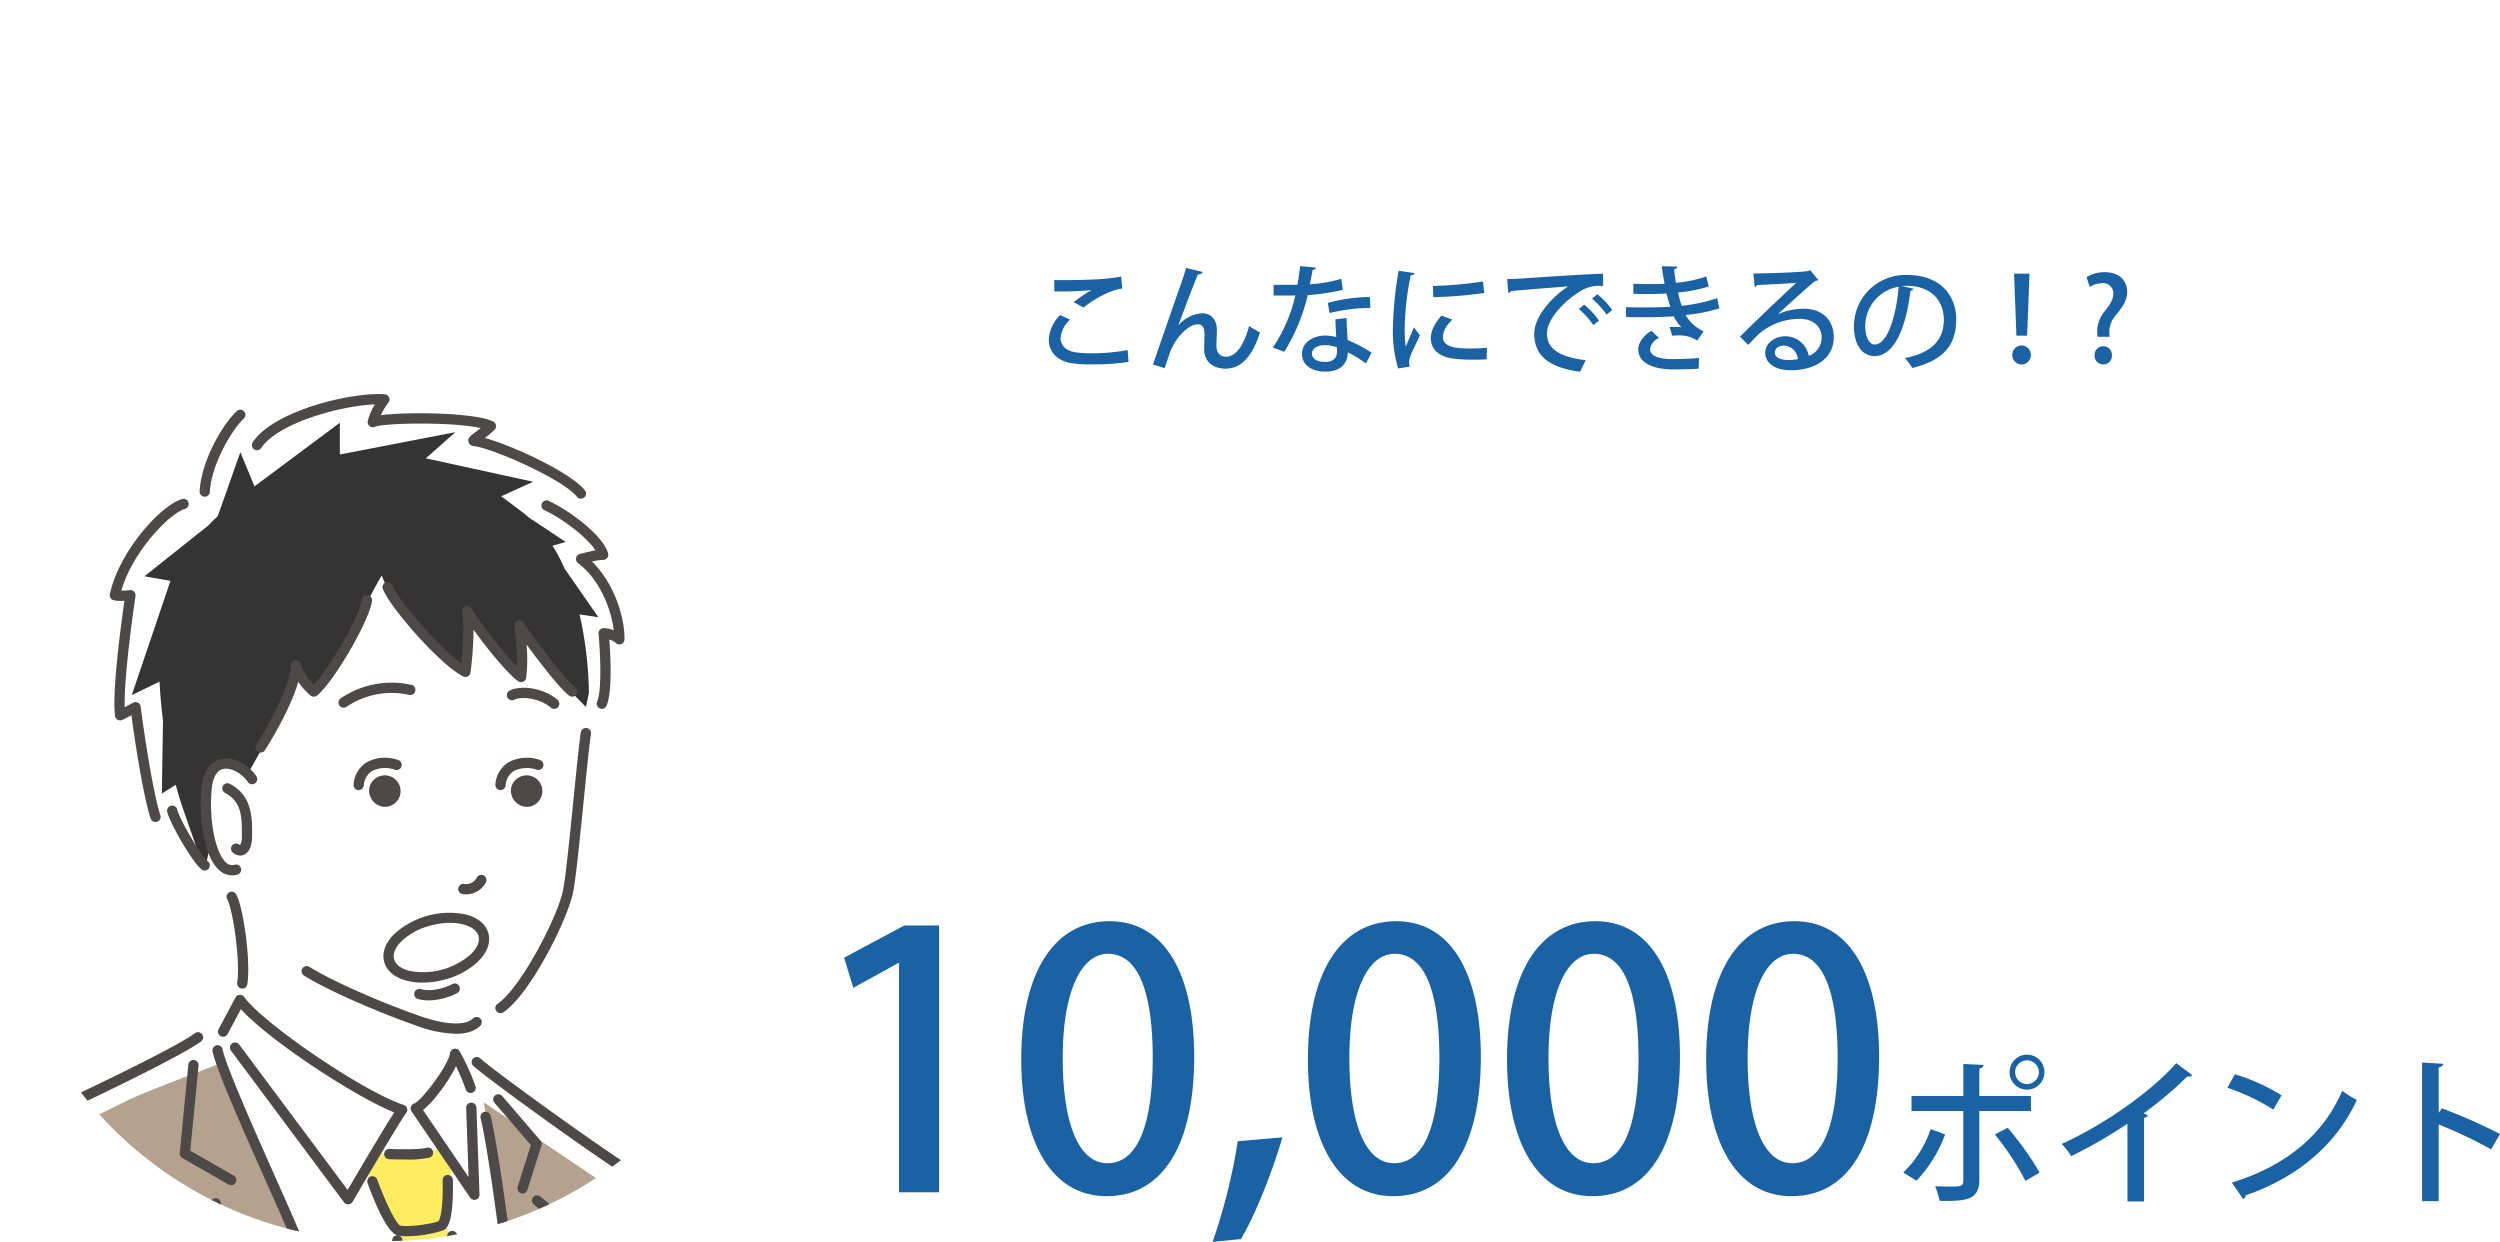 <svg xmlns="http://www.w3.org/2000/svg" xmlns:xlink="http://www.w3.org/1999/xlink" width="599.729" height="297.917" viewBox="0 0 599.729 297.917"><defs><filter id="a"><feOffset dy="3" input="SourceAlpha"/><feGaussianBlur stdDeviation="3" result="b"/><feFlood flood-opacity="0.161" result="c"/><feComposite operator="out" in="SourceGraphic" in2="b"/><feComposite operator="in" in="c"/><feComposite operator="in" in2="SourceGraphic"/></filter><clipPath id="d"><path d="M838.771,348.555V463.487a92.312,92.312,0,0,1-184.624,0V348.555Z" transform="translate(-654.147 -348.555)" fill="none"/></clipPath></defs><g transform="translate(-336 -5617.179)"><g data-type="innerShadowGroup"><path d="M0,139.411l85.229-10.165C116.321,143.85,159.971,153,208.471,153c94.135,0,170.428-34.261,170.428-76.49C378.9,34.242,302.605,0,208.471,0,114.356,0,38.053,34.242,38.053,76.513c0,13.778,8.275,26.692,22.507,37.864Z" transform="translate(509.196 5617.179)" fill="#fff"/><g transform="matrix(1, 0, 0, 1, 336, 5617.18)" filter="url(#a)"><path d="M0,139.411l85.229-10.165C116.321,143.85,159.971,153,208.471,153c94.135,0,170.428-34.261,170.428-76.49C378.9,34.242,302.605,0,208.471,0,114.356,0,38.053,34.242,38.053,76.513c0,13.778,8.275,26.692,22.507,37.864Z" transform="translate(173.2)" fill="#fff"/></g></g><path d="M12.628-13.328c1.624-1.316,5.712-4.088,9.3-4.564l-.252-2.884a39.849,39.849,0,0,1-5.152.644c-2.52.168-8.288.28-10.948.224.056.644.056,2.016.056,2.716A83.281,83.281,0,0,0,14.5-17.5v.028a32.009,32.009,0,0,0-4.228,2.856ZM23.212-3.136a45.959,45.959,0,0,1-8.624.784A24.039,24.039,0,0,1,10.3-2.66C8.12-3.136,7.14-4.508,7.14-6.02a6.664,6.664,0,0,1,2.268-4.4l-2.38-1.12A8.929,8.929,0,0,0,4.312-5.6C4.312-3.108,5.8-.84,9.3-.056a31.264,31.264,0,0,0,5.628.364A56.7,56.7,0,0,0,23.436-.28Zm8.9,4.34c.476-1.484,1.036-3.08,1.4-4.116C34.272-5.04,37.24-9.3,40.124-9.3c1.008,0,1.54.812,1.54,2.38v.364c-.056.98-.084,2.128-.084,3.22,0,2.884,1.988,4.676,5.152,4.676,3.92,0,6.58-3.332,8.232-8.708a20.5,20.5,0,0,1-2.6-1.54C51.1-4.2,49.168-1.54,46.844-1.54c-1.456,0-2.324-.9-2.324-2.688,0-.448.112-3.136.112-3.584,0-2.548-1.26-4.144-3.612-4.144A8.377,8.377,0,0,0,35.42-9.1h-.028c1.036-2.772,3.332-8.932,4.676-12.152.616-.028,1.008-.224,1.148-.616L37.24-22.82c-.2.784-.98,3.22-1.568,4.788-.98,2.772-4.48,12.88-6.384,18.368ZM73.08-10.5c0,1.092.084,2.688.2,4.256a11.642,11.642,0,0,0-2.66-.364c-2.688,0-5.544,1.512-5.572,4.34s2.464,4.284,5.516,4.312c4.844,0,5.46-3.08,5.46-4.62A26.08,26.08,0,0,1,80.388.084l1.344-2.576A32.258,32.258,0,0,0,76.02-5.516c-.14-1.764-.252-3.332-.28-5.292Zm.364,7.784c0,1.736-1.26,2.436-2.828,2.436-1.876,0-3.164-.7-3.164-1.988,0-1.4,1.6-2.044,3.108-2.044a7.966,7.966,0,0,1,2.884.56ZM64.6-23.268c-.168,1.54-.392,3.108-.672,4.48-.728.028-1.6.028-2.464.028H58.24v2.548h3.276c.616,0,1.344,0,1.932-.028a36.424,36.424,0,0,1-5.4,12.516l2.744,1.008A45,45,0,0,0,66.416-16.3a56.8,56.8,0,0,0,8.428-1.26l-.364-2.66A34.488,34.488,0,0,1,66.92-18.9c.224-.952.5-2.352.672-3.444a.9.9,0,0,0,.84-.56Zm16.716,7.392a42.481,42.481,0,0,0-10.08,1.428l.42,2.436a44.3,44.3,0,0,1,9.8-1.232Zm6.916-6.272A88.043,88.043,0,0,0,86.856-8.54a31.157,31.157,0,0,0,1.26,9.828L90.888.84a3.556,3.556,0,0,1-.14-.952,4.634,4.634,0,0,1,.224-1.316c.392-1.288,1.316-2.856,2.352-5.236L91.9-8.6c-.364.952-1.512,3.584-1.96,4.676a31.563,31.563,0,0,1-.252-4.732A67.945,67.945,0,0,1,91.14-21.084c.56-.028.84-.2.9-.5Zm8.316,6.328a97.372,97.372,0,0,0,12.208-1.008l-.28-2.744A94.184,94.184,0,0,1,96.46-18.508ZM109.424-3.7a34.492,34.492,0,0,1-3.836.2c-3.22,0-6.72-.168-6.72-2.772,0-1.484.9-2.828,2.24-4.172L98.476-11.4c-1.512,1.848-2.52,3.528-2.52,5.488,0,2.324,1.6,4.312,5.264,4.816a37.413,37.413,0,0,0,5.068.28c1.036,0,2.072-.028,3.052-.084Zm5.124-13.132a1.073,1.073,0,0,0,.672-.448c3.052-.308,10.388-.868,13.664-1.12-4.62,3.052-8.12,7.672-8.12,11.34,0,4.9,3.024,8.092,11,9.128L133.112-.7c-6.524-.784-9.3-2.856-9.3-6.384,0-3.388,3.92-7.56,7.532-9.856a8.495,8.495,0,0,1,5.936-1.54l-.028-2.968c-4.2.112-17.3.98-20.16,1.2-.784.056-1.988.084-2.828.084Zm20.076,1.372a20.039,20.039,0,0,1,3.5,3.836l1.344-1.092a16.9,16.9,0,0,0-3.584-3.808Zm-3.164,2.492a19.493,19.493,0,0,1,3.472,3.836l1.372-1.064a18.431,18.431,0,0,0-3.584-3.836Zm33.18-2.6a39.691,39.691,0,0,1-8.512,1.82,32.837,32.837,0,0,1-.868-3.192,35.773,35.773,0,0,0,7.364-1.428l-.588-2.408a30.986,30.986,0,0,1-7.28,1.512c-.2-1.036-.336-2.212-.448-3.248.476-.112.756-.336.756-.644l-3.724-.084c.2,1.456.448,2.968.7,4.2-1.064.084-2.688.084-4.032.084-1.064,0-2.3-.028-3.472-.084v2.408c.784.028,1.68.056,2.6.056,2.884,0,4.452-.056,5.348-.14.252,1.064.672,2.408.924,3.192-1.68.112-3.724.168-5.264.168-1.6,0-3.78,0-5.376-.056l.028,2.352c1.764.056,3.92.056,5.432.056,1.736,0,3.976-.084,5.992-.224A10.682,10.682,0,0,0,156.072-8.6a17.306,17.306,0,0,0-1.82-.084c-.364,0-.7,0-1.008.028l.616,2.1a10.5,10.5,0,0,1,1.344-.084A7.9,7.9,0,0,1,159.88-5.4l1.512-2.212a9.915,9.915,0,0,1-4.34-3.92,40.5,40.5,0,0,0,8.12-1.6Zm-9.716,17.08c2.324,0,4-.084,5.264-.168l.112-2.576c-1.848.168-4.452.28-6.5.28-3.136-.028-5.292-.756-5.264-2.436A3.507,3.507,0,0,1,150.7-6.02l-1.82-1.736c-1.624.952-3.164,2.66-3.164,4.48,0,3.192,3.472,4.732,8.12,4.788Zm24.332-13.3c2.268-2.044,7.14-6.552,8.848-7.868a1.651,1.651,0,0,0,.784-.308l-1.932-2.352-.42.224c-1.932.308-9.492.588-13.188.588l.28,3.22a.885.885,0,0,0,.616-.448c2.688-.112,7.924-.364,9.408-.56-3.78,3.5-11.312,10.668-13.524,12.964l1.988,1.96c.728-.812,1.848-1.96,2.576-2.66a15,15,0,0,1,9.744-3.584c3.164,0,5.264,1.736,5.264,4.452a4.652,4.652,0,0,1-3.08,4.424,5.728,5.728,0,0,0-5.656-4.7c-2.6,0-4.788,1.764-4.788,3.92,0,2.66,2.52,4.228,6.16,4.228,5.852,0,10.276-2.856,10.276-7.924,0-4.256-2.884-6.832-7.224-6.832a15.83,15.83,0,0,0-6.132,1.288Zm-.784,9.268c0-1.036,1.064-1.68,2.24-1.68a3.539,3.539,0,0,1,3.3,3.248,12.693,12.693,0,0,1-2.1.224C180.4-.728,178.472-1.092,178.472-2.52Zm30.52-15.96c.392-.028.756-.056,1.148-.056,5.852,0,8.876,3.584,8.876,8.148,0,4.844-2.912,7.924-9.324,9.184a18.437,18.437,0,0,1,1.764,2.38c6.916-1.708,10.528-5.012,10.528-11.648,0-5.768-3.78-10.668-11.816-10.668A12.336,12.336,0,0,0,197.456-8.764c0,4.592,2.184,7.084,4.9,7.084,4.7,0,7.56-6.524,8.652-15.708a.751.751,0,0,0,.756-.448ZM202.44-4.452c-1.288,0-2.268-1.736-2.268-4.4a9.565,9.565,0,0,1,8.008-9.464C207.592-11.2,205.464-4.452,202.44-4.452ZM239.008-6.58l.56-14.868h-3.7l.56,14.868ZM237.664.336a2.259,2.259,0,0,0,2.24-2.3,2.253,2.253,0,0,0-2.24-2.268,2.229,2.229,0,0,0-2.212,2.268A2.235,2.235,0,0,0,237.664.336Zm21.056-7.9a6.106,6.106,0,0,1,1.624-4c1.344-1.68,2.66-3.3,2.66-5.544,0-2.408-1.624-4.7-5.348-4.7a8.187,8.187,0,0,0-4.4,1.2l.756,2.352a5.439,5.439,0,0,1,2.94-.9,2.4,2.4,0,0,1,2.716,2.52c0,1.372-.756,2.548-2.016,4.144a7.812,7.812,0,0,0-1.848,4.844c0,.224.056,1.064.084,1.344h2.884ZM257.264.308a2.022,2.022,0,0,0,2.072-2.156,2.054,2.054,0,0,0-2.072-2.212,2.069,2.069,0,0,0-2.072,2.212A2.02,2.02,0,0,0,257.264.308Z" transform="translate(583.289 5704.283)" fill="#1a62a3"/><path d="M-174.727,0V-64.005h-8.33l-14.45,7.735,2.21,7.225L-184.5-55h.17V0Zm40.205.935c13.175,0,20.995-11.815,20.995-33.49,0-19.38-6.8-32.47-20.315-32.47-13.26,0-21.165,12.24-21.165,33.15C-155.007-12.24-147.867.935-134.522.935Zm.17-7.905c-6.8,0-10.71-9.35-10.71-25.245,0-15.98,4.42-24.99,10.88-24.99,7.48,0,10.71,9.775,10.71,24.99C-123.472-18.955-126.022-6.97-134.352-6.97Zm31.28-5.27a139.265,139.265,0,0,1-6.035,24.14l6.8-.68c3.23-5.355,7.48-15.9,9.945-24.4ZM-65.757.935c13.175,0,20.995-11.815,20.995-33.49,0-19.38-6.8-32.47-20.315-32.47-13.26,0-21.165,12.24-21.165,33.15C-86.243-12.24-79.1.935-65.757.935Zm.17-7.905c-6.8,0-10.71-9.35-10.71-25.245,0-15.98,4.42-24.99,10.88-24.99,7.48,0,10.71,9.775,10.71,24.99C-54.707-18.955-57.257-6.97-65.587-6.97Zm47.6,7.905C-4.813.935,3.007-10.88,3.007-32.555c0-19.38-6.8-32.47-20.315-32.47-13.26,0-21.165,12.24-21.165,33.15C-38.473-12.24-31.333.935-17.988.935Zm.17-7.905c-6.8,0-10.71-9.35-10.71-25.245,0-15.98,4.42-24.99,10.88-24.99,7.48,0,10.71,9.775,10.71,24.99C-6.938-18.955-9.488-6.97-17.818-6.97ZM29.782.935c13.175,0,20.995-11.815,20.995-33.49,0-19.38-6.8-32.47-20.315-32.47C17.2-65.025,9.3-52.785,9.3-31.875,9.3-12.24,16.437.935,29.782.935Zm.17-7.905c-6.8,0-10.71-9.35-10.71-25.245,0-15.98,4.42-24.99,10.88-24.99,7.48,0,10.71,9.775,10.71,24.99C40.832-18.955,38.282-6.97,29.952-6.97ZM82.08-28.8a4.168,4.168,0,0,0,4.18,4.18,4.168,4.168,0,0,0,4.18-4.18,4.2,4.2,0,0,0-4.18-4.218A4.2,4.2,0,0,0,82.08-28.8Zm4.18,2.85a2.871,2.871,0,0,1-2.85-2.85,2.846,2.846,0,0,1,2.85-2.85,2.846,2.846,0,0,1,2.85,2.85A2.87,2.87,0,0,1,86.26-25.954Zm.95,6.46V-23.1H74.823v-6.612a1.007,1.007,0,0,0,1.026-.836l-4.864-.228V-23.1H58.559v3.61H70.984V-2.812c0,1.444-.8,1.444-3.116,1.444-1.1,0-2.508-.038-3.648-.076a19.184,19.184,0,0,1,1.064,3.5c5.662.076,9.538.114,9.538-4.94V-19.494ZM78.547-13.87A64.82,64.82,0,0,1,85.881-2.736L89.3-4.712a71.714,71.714,0,0,0-7.676-10.754Zm-15.39-1.292A25.95,25.95,0,0,1,56.583-4.75l3.154,1.976a32.231,32.231,0,0,0,6.878-11.1Zm58.9-15.808c-5.966,6.8-17.328,14.782-27.474,19.38a16.836,16.836,0,0,1,2.28,2.926,112.479,112.479,0,0,0,13.49-7.79V2.2h3.99V-17.86a1.038,1.038,0,0,0,.912-.646c-.228-.076-.684-.266-1.026-.418a93.952,93.952,0,0,0,10.488-8.854,1.426,1.426,0,0,0,.38.038,1.136,1.136,0,0,0,.836-.342Zm12.274,5.89a52.044,52.044,0,0,1,11.02,5.244l1.976-3.42a46.933,46.933,0,0,0-11.21-5.054Zm3.8,26.714a1.216,1.216,0,0,0,.608-.912c12.73-4.37,21.926-12.5,26.638-22.876a25.328,25.328,0,0,1-3.5-2.2C157.4-13.87,148.5-6.346,135.395-2.318Zm61.6-15.618a133.2,133.2,0,0,0-13.946-6.156l-.76,1.064V-29.944c.722-.152,1.064-.456,1.1-.874l-5.092-.3V2.128h3.99V-16.264A112.811,112.811,0,0,1,197.6-10.3Z" transform="translate(736 5903.195)" fill="#1a62a3"/><g transform="translate(346.289 5746.078)"><g transform="translate(-10.289 -38.398)"><g transform="translate(0)"><g clip-path="url(#d)"><path d="M782.678,354.948c-4.2-.273-18.263-1.172-20.572,0a44.955,44.955,0,0,1,2.618-4.916s-16.324,1.561-20.928,4.294-4.327,2.539-4.6,2.733-5.366,4.564-5.366,4.564l-3.64-7.581s-8.146,10.624-8.549,18.561c-4.136,2.492-7.7,3.136-11.768,7.448s-9.653,13.965-9.779,16.4c.9.68,3.679.888,3.679.888s-2.784,22.4-2.492,27.783a30.142,30.142,0,0,0,3.557-.316s4.121,22.873,4.647,25.38a20.658,20.658,0,0,0,4.093-1.478s6.528,12.282,7.5,13.109,6.333,4.9,7.254,7.988a94.749,94.749,0,0,1,2.388,13.533,74.161,74.161,0,0,1-.752,11c-.37,1.449-6.822,6.894-10.4,9.052S693.047,516.487,690.5,518s-19.583,8.466-21.8,9.793-13.307,3.488-15.6,7.693-5.974,16.709-6.031,22.1.374,24.815.482,28,0,16.454,0,16.454H847.543s-2.589-27.333-5.125-35.353-3.183-19.421-7.387-22.978-36.022-26.078-36.022-26.078l-12.138-8.592-4.967-2.025v-6.035a24.384,24.384,0,0,0,12.357-6.333c5.352-5.319,13.48-20.557,14.49-24.661s3.212-30.109,3.212-30.109l1.8-16.842s3.769,1.291,3.665-2.05-.09-14.85-.09-14.85l3.765.755s-1.932-9.358-3.5-11.836-4.528-7.035-4.528-7.035l4-1.151s-8.653-8.685-10.512-9.736,5.294-4.528,5.294-4.528-14.8-12.131-24.783-12.415c.082-1.938,2.6-4.006,2.6-4.006Z" transform="translate(-672.525 -344.72)" fill="#fff"/><g transform="translate(-18.47 10.912)"><path d="M679.108,378.122a2.554,2.554,0,1,0,2.539-2.823A2.688,2.688,0,0,0,679.108,378.122Z" transform="translate(-570.866 -290.027)" fill="#4c4948"/><path d="M688.567,378.122a2.553,2.553,0,1,0,2.539-2.823A2.69,2.69,0,0,0,688.567,378.122Z" transform="translate(-546.306 -290.027)" fill="#4c4948"/><path d="M670.433,423c-.406-3.115-.683-6.243-.827-9.318l-6.671,3.258,9.189-27.135.043-.122.015-.039v0l.047-.126-6.236-1.1,15.368-12.235-.011.018q1.084-1.138,2.287-2.277l-.054.04,5.413-15.31,3.384,8.193,20.475-15.263V359.2l27.707-5.352-7.089,6.279.083.018c.1.022.2.039.295.065l25.369,5.535-7.664,3.485c1.611,1.18,3.316,2.467,5.172,3.873.55.414,1.072.856,1.582,1.309l-.039-.043,8.75,5.815-3.14.9-.043-.05a42.367,42.367,0,0,1,2.964,5.593l8.081,11.624-4.517-.694a91.456,91.456,0,0,1,2.241,18.86l-.716,3.359-2.769-2.827s-9.336-10.412-12.339-15.479c.978,3.269-.838,11.25-.838,11.25s-8.815-9.75-12.293-14.174c.259,1.8-1.007,12.624-1.007,12.624s-3.053-2.2-4.823-3.758-10.44-10.21-12.1-13.217a57.964,57.964,0,0,1-2.823-5.956s-3.546,5.956-4.377,8.79S706.6,416.074,706.6,416.074l-3.787-4.891s-2.2,7.092-2.992,8.5-9.624,17.177-9.624,17.177a7.426,7.426,0,0,0-3.28-3.323c-2.183-.967-5.528,3.28-6.474,5.758s1.039,14.893,1.039,14.893l-1.039,4.751s1.039,3.233-5.046-14.274c-.69-1.985-1.327-4.071-1.91-6.218l-3.334,2.107Z" transform="translate(-612.861 -351.589)" fill="#343434"/><path d="M719.389,419.1c-5.571-3.589-32.976-22.183-32.976-22.183s1.6,8.711,2.528,14.85,5.2,42.935,5.477,47.97.076,20.572.076,20.572h45.7c0-11.393-5.071-34.609-6.916-41.269C731.286,431.845,731.563,426.932,719.389,419.1Z" transform="translate(-551.899 -233.899)" fill="#b4a28f"/><path d="M699.336,402.663c-3.852,1.715-39.212,19.795-42.784,22.323s-7.344,11.164-7.509,16.684.374,45.445.374,45.445H765.892s-18.374-32.9-20.406-36.9-20.633-47.135-20.633-47.135l-4.273-8.783S703.914,400.62,699.336,402.663Z" transform="translate(-649.011 -240.707)" fill="#b4a28f"/><path d="M692.425,401.259H680.779l-2.234,3.76,7.568,15.417-2.382,43.32,5.477,8.6h25.714l-4.569-17.481L697.56,417.7l1.731-14.364-3.029-3.354Z" transform="translate(-572.327 -225.948)" fill="#ffed61"/></g><g transform="translate(-26.204 4.034)"><path d="M678.766,379.01a3.781,3.781,0,1,1,3.769,4.053A3.924,3.924,0,0,1,678.766,379.01Zm2.46,0a1.334,1.334,0,1,0,1.309-1.59A1.47,1.47,0,0,0,681.226,379.01Z" transform="translate(-564.021 -284.037)" fill="#4c4948"/><path d="M678.961,381.692a1.232,1.232,0,0,0,1.223-1.093,4.412,4.412,0,0,1,1.9-3.431,6.914,6.914,0,0,1,5.574-.353,1.232,1.232,0,0,0,.78-2.338,9.324,9.324,0,0,0-7.682.615,6.83,6.83,0,0,0-3.017,5.229,1.235,1.235,0,0,0,1.083,1.363C678.867,381.688,678.914,381.692,678.961,381.692Z" transform="translate(-566.711 -286.69)" fill="#4c4948"/><path d="M688.225,379.01a3.781,3.781,0,1,1,3.769,4.053A3.924,3.924,0,0,1,688.225,379.01Zm2.464,0a1.332,1.332,0,1,0,1.306-1.59A1.47,1.47,0,0,0,690.689,379.01Z" transform="translate(-539.461 -284.037)" fill="#4c4948"/><path d="M688.423,381.692a1.229,1.229,0,0,0,1.219-1.093,4.407,4.407,0,0,1,1.9-3.431,6.907,6.907,0,0,1,5.578-.353,1.232,1.232,0,0,0,.777-2.338,9.315,9.315,0,0,0-7.679.615,6.828,6.828,0,0,0-3.021,5.229,1.23,1.23,0,0,0,1.086,1.359A.925.925,0,0,0,688.423,381.692Z" transform="translate(-542.152 -286.69)" fill="#4c4948"/><path d="M686.626,386.482a5.347,5.347,0,0,0,4.744-2.982,1.23,1.23,0,0,0-2.2-1.09,2.881,2.881,0,0,1-3.021,1.572,1.231,1.231,0,1,0-.381,2.431A5.515,5.515,0,0,0,686.626,386.482Z" transform="translate(-548.562 -266.463)" fill="#4c4948"/><path d="M677.956,374.939a1.215,1.215,0,0,0,.734-.245,19.286,19.286,0,0,1,14.958-2.838,1.231,1.231,0,0,0,.6-2.388,21.648,21.648,0,0,0-17.022,3.251,1.23,1.23,0,0,0,.734,2.219Z" transform="translate(-569.318 -299.703)" fill="#4c4948"/><path d="M699.311,374.325a1.23,1.23,0,0,0,.795-2.172c-3.5-2.96-8.858-3.542-11.476-2.208a1.23,1.23,0,1,0,1.115,2.194c1.626-.824,5.952-.489,8.772,1.9A1.234,1.234,0,0,0,699.311,374.325Z" transform="translate(-540.161 -298.812)" fill="#4c4948"/><path d="M725.2,389.733a1.23,1.23,0,0,0,.727-2.223c-2.194-1.608-9.84-11.653-12.379-15.533a1.232,1.232,0,0,0-2.248.859,63.485,63.485,0,0,1,.611,9.646,94.173,94.173,0,0,1-10.9-13.976,1.232,1.232,0,0,0-2.215,1.029c.457,1.457.252,7.887-.212,12.185-5.344-3.83-14.907-14.785-16.561-18.755a1.232,1.232,0,0,0-2.273.95c2.047,4.905,13.9,18.259,19.252,20.957a1.233,1.233,0,0,0,1.773-.906,83.431,83.431,0,0,0,.741-10.311c4.039,5.682,8.721,11.005,10.7,12.375a1.228,1.228,0,0,0,1.913-.813,37.561,37.561,0,0,0,.1-7.995c3.3,4.514,8.185,10.768,10.239,12.275A1.222,1.222,0,0,0,725.2,389.733Z" transform="translate(-561.71 -317.14)" fill="#4c4948"/><path d="M672.42,400.845a1.23,1.23,0,0,0,1.029-.554c.072-.111,6.013-9.344,8-16.407a16.521,16.521,0,0,0,2.924,3.266,1.239,1.239,0,0,0,1.55.036c3.909-3.032,12.678-18.1,13.217-22.719a1.231,1.231,0,0,0-2.446-.288c-.439,3.762-7.75,16.5-11.519,20.367a12.708,12.708,0,0,1-3.1-4.79,1.248,1.248,0,0,0-.194-.518,1.233,1.233,0,0,0-2.215.349,1.012,1.012,0,0,0-.018.345h-.022c.04,4.808-5.639,15.066-8.236,19a1.23,1.23,0,0,0,.352,1.7A1.2,1.2,0,0,0,672.42,400.845Z" transform="translate(-583.696 -314.849)" fill="#4c4948"/><path d="M688.423,440.359a1.238,1.238,0,0,0,.683-.209c6.564-4.409,15.67-22.773,16.81-29.153.662-3.686,1.644-13.443,2.507-22.05.68-6.74,1.32-13.109,1.7-15.58a1.232,1.232,0,0,0-2.435-.378c-.392,2.535-1.036,8.937-1.719,15.709-.86,8.563-1.838,18.27-2.482,21.866-1.136,6.369-10.218,23.819-15.76,27.542a1.23,1.23,0,0,0,.69,2.251Z" transform="translate(-542.151 -291.845)" fill="#4c4948"/><path d="M711.272,404.062c3.057,0,4.823-.91,5.848-1.931a1.232,1.232,0,0,0-1.741-1.744c-.676.676-3.589,2.618-12.847-.622-9.815-3.435-21.158-8.484-26.38-11.743a1.231,1.231,0,1,0-1.3,2.09c5.355,3.341,16.907,8.491,26.869,11.976A29.612,29.612,0,0,0,711.272,404.062Z" transform="translate(-575.7 -250.599)" fill="#4c4948"/><path d="M675.049,402.033a4.711,4.711,0,0,0,1.352-.205,1.231,1.231,0,0,0-.7-2.359,2.007,2.007,0,0,1-1.992-.435c-2.636-2.172-4.258-10.286-3.535-17.716.187-1.928.806-4.323,2.686-4.79,1.992-.5,4.747,1.234,5.977,3.1a1.23,1.23,0,1,0,2.054-1.356c-1.751-2.65-5.456-4.916-8.624-4.129-1.809.45-4.064,2.018-4.542,6.941-.709,7.276.6,16.709,4.42,19.856A4.53,4.53,0,0,0,675.049,402.033Z" transform="translate(-593.182 -286.574)" fill="#4c4948"/><path d="M671.454,392.222a1.23,1.23,0,0,1,1.651-1.823.84.84,0,0,0,.126.094,3.989,3.989,0,0,0,.435-2.3c0-.266,0-.547,0-.838,0-3.269.007-7.337-4.021-9.39a1.231,1.231,0,0,1,1.118-2.194c5.373,2.737,5.366,8.279,5.362,11.588,0,.281,0,.55,0,.809.032,3.251-1.2,4.294-1.935,4.625a2.217,2.217,0,0,1-.917.2A2.737,2.737,0,0,1,671.454,392.222Zm1.712-1.669h0Z" transform="translate(-589.444 -282.28)" fill="#4c4948"/><path d="M704.765,406.783a1.229,1.229,0,0,0,1.129-.745c1.428-3.309.957-12.113.673-15.882a4.169,4.169,0,0,1,1.564.845,1.23,1.23,0,0,0,2.068-.87c.119-4.823-2.251-13.3-7.794-18.676a12.1,12.1,0,0,1,2.507-.4,1.287,1.287,0,0,0,1.09-.417,1.229,1.229,0,0,0,.284-1.115c-1.032-3.934-8.347-9.818-14.271-12.638a1.231,1.231,0,0,0-1.057,2.223c4.952,2.359,10.361,6.7,12.286,9.664-1.363.234-2.942.644-3.783.874a1.232,1.232,0,0,0-.41,2.176c5.273,3.924,8,11.174,8.574,16.091a8.554,8.554,0,0,0-2.359-.493,1.232,1.232,0,0,0-1.284,1.341c.331,3.546.913,13.386-.345,16.3a1.233,1.233,0,0,0,.64,1.618A1.255,1.255,0,0,0,704.765,406.783Z" transform="translate(-534.189 -331.27)" fill="#4c4948"/><path d="M748.884,374.278c-3.071-3.992-20.061-11.627-24.8-12.138a1.305,1.305,0,0,1-1.169-.935c-.277-.967.37-1.446,1.931-2.607.317-.237.665-.493,1.007-.759-6.628-1.565-23.463-1.219-25.377-.317a1.231,1.231,0,0,1-1.73-1.363,14.612,14.612,0,0,1,1.7-4.006c-8.149.291-23.273,4.46-27.243,10.437a1.232,1.232,0,0,1-2.054-1.363c5.064-7.624,23.823-12.088,31.66-11.5a1.229,1.229,0,0,1,.9,1.96,17.521,17.521,0,0,0-1.841,3.057c6.61-.878,22.873-.6,26.981,1.532a1.235,1.235,0,0,1,.32,1.949,20.812,20.812,0,0,1-2.359,1.982c7.035,1.928,20.867,8.462,24.024,12.57a1.23,1.23,0,1,1-1.949,1.5Zm-24.517-14.584-.047,0Z" transform="translate(-584.317 -349.676)" fill="#4c4948"/><path d="M668.693,371.6a1.232,1.232,0,0,0,1.226-1.172c.317-6.323,5.118-14.771,8.157-17.579a1.232,1.232,0,0,0-1.672-1.809c-3.5,3.233-8.588,12.127-8.941,19.266a1.228,1.228,0,0,0,1.165,1.291Z" transform="translate(-593.373 -346.976)" fill="#4c4948"/><path d="M672.433,434.205a1.179,1.179,0,0,0,.367-.057,1.225,1.225,0,0,0,.806-1.543c-2.327-7.42-4.708-25.905-4.729-26.092a1.239,1.239,0,0,0-.662-.939,1.22,1.22,0,0,0-1.151.018c-.414.223-1.234.669-2.01,1.076-.23-7.977,2.564-26.477,2.593-26.679a1.229,1.229,0,0,0-1.356-1.406c-.561.061-1.352.115-2.05.119,2.593-9.182,11.469-18.515,15.3-19.626a1.232,1.232,0,0,0-.687-2.366c-5.139,1.489-15.17,12.544-17.36,22.841A1.232,1.232,0,0,0,662.4,381a10.142,10.142,0,0,0,2.586.151c-.748,5.164-3.01,21.719-2.251,27.6a1.229,1.229,0,0,0,1.715.967c.486-.212,1.4-.687,2.215-1.118.662,4.877,2.6,18.418,4.589,24.744A1.235,1.235,0,0,0,672.433,434.205Z" transform="translate(-608.931 -331.543)" fill="#4c4948"/><path d="M674.323,392.7a1.232,1.232,0,0,0,.777-2.187c-1.726-1.4-6.628-9.685-7.387-12.48a1.231,1.231,0,1,0-2.377.644c.827,3.046,5.956,11.915,8.214,13.746A1.208,1.208,0,0,0,674.323,392.7Z" transform="translate(-599.006 -278.405)" fill="#4c4948"/><path d="M673.02,406.112a1.23,1.23,0,0,0,1.212-1.036c.885-5.517-.975-18.7-2.679-21.6a1.231,1.231,0,1,0-2.122,1.248c1.3,2.216,3.19,14.85,2.37,19.957a1.23,1.23,0,0,0,1.021,1.41A1.267,1.267,0,0,0,673.02,406.112Z" transform="translate(-588.701 -263.485)" fill="#4c4948"/><path d="M699.906,440.012h.069a1.239,1.239,0,0,0,1-.608c.1-.18,10.351-17.745,12.893-21.367a1.224,1.224,0,0,0,.158-1.1,1.239,1.239,0,0,0-.791-.78c-9.282-2.953-33.605-19.414-38.273-25.895a1.23,1.23,0,0,0-2.086.14l-4.039,7.578a1.231,1.231,0,1,0,2.172,1.158l3.172-5.952c6.8,7.5,27.391,21.025,36.785,24.769-2.82,4.377-8.844,14.612-11.178,18.6l-26-34.864a1.23,1.23,0,1,0-1.971,1.471l27.1,36.357A1.225,1.225,0,0,0,699.906,440.012Z" transform="translate(-590.189 -245.633)" fill="#4c4948"/><path d="M696.827,429.617a1.279,1.279,0,0,0,.385-.061,1.228,1.228,0,0,0,.845-1.216l-.737-20.834a1.231,1.231,0,1,0-2.46.086l.586,16.569-10.941-16.109c2.561-1.967,6.172-6.941,7.919-10.516a56.054,56.054,0,0,1,2.331,5.6,1.23,1.23,0,1,0,2.327-.8,49.686,49.686,0,0,0-3.826-8.416,1.23,1.23,0,0,0-2.266.482c-.41,3.061-7.024,11.609-8.542,12.063a1.288,1.288,0,0,0-.831.773,1.237,1.237,0,0,0,.115,1.111l14.077,20.727A1.237,1.237,0,0,0,696.827,429.617Z" transform="translate(-556.825 -236.309)" fill="#4c4948"/><path d="M684.818,402.8a24.364,24.364,0,0,0,5.823-.45,1.23,1.23,0,1,0-.687-2.363c-.655.191-2.665.482-8.79.288l-.122,0a1.21,1.21,0,0,0-1.27,1.19,1.23,1.23,0,0,0,1.191,1.27l.122,0Q683.168,402.8,684.818,402.8Z" transform="translate(-561.41 -219.181)" fill="#4c4948"/><path d="M685.938,416.282c-2.51-.59-5.6-8.142-7.222-12.591a1.231,1.231,0,0,1,2.313-.842c2,5.506,4.535,10.566,5.474,11.034,1.939.457,7.743-.374,9.221-1.029.421-.442,1.151-3.025,1.011-9.836a1.23,1.23,0,0,1,2.46-.05c.227,10.872-1.6,11.728-2.381,12.095a28.465,28.465,0,0,1-8.757,1.4A9.981,9.981,0,0,1,685.938,416.282Zm9.768-3.409Z" transform="translate(-564.345 -214.436)" fill="#4c4948"/><path d="M697.008,444.854a1.474,1.474,0,0,0,.216-.018,1.231,1.231,0,0,0,1-1.428c-1.068-6.053-10.753-33.922-11.854-37.079a1.232,1.232,0,1,0-2.327.809c3.97,11.39,10.915,31.937,11.757,36.7A1.233,1.233,0,0,0,697.008,444.854Z" transform="translate(-550.507 -204.731)" fill="#4c4948"/><path d="M681.043,445.707h.018a1.229,1.229,0,0,0,1.215-1.244c-.086-6.8.691-19,1.262-27.905.288-4.557.518-8.157.532-9.527a1.233,1.233,0,0,0-1.219-1.244h-.011a1.233,1.233,0,0,0-1.234,1.219c-.011,1.306-.237,4.877-.529,9.4-.568,8.941-1.352,21.194-1.266,28.088A1.231,1.231,0,0,0,681.043,445.707Z" transform="translate(-561.32 -203.991)" fill="#4c4948"/><path d="M715.386,491.4a1.234,1.234,0,0,0,.9-2.075c-2.047-2.183-24.078-44.064-27.409-52.109-1.093-2.633-3.046-7.02-5.308-12.1-5.06-11.365-11.987-26.923-12.811-31.012a1.231,1.231,0,1,0-2.413.486c.878,4.355,7.585,19.421,12.976,31.527,2.255,5.064,4.2,9.437,5.279,12.041,3.021,7.294,25.387,50.181,27.891,52.854A1.219,1.219,0,0,0,715.386,491.4Z" transform="translate(-591.146 -236.884)" fill="#4c4948"/><path d="M695.07,479.91a1.23,1.23,0,0,0,1.219-1.083c2.248-18.187-5.478-71.929-7.675-80.363a1.232,1.232,0,0,0-2.384.622c2.115,8.1,9.779,61.927,7.617,79.442a1.23,1.23,0,0,0,1.072,1.37A1.055,1.055,0,0,0,695.07,479.91Z" transform="translate(-544.742 -225.394)" fill="#4c4948"/><path d="M706.112,464.918a1.232,1.232,0,0,0,.86-2.115c-6.513-6.308-34-44.373-37.1-53.141l2.938-4.431a1.231,1.231,0,1,0-2.05-1.363l-3.266,4.923a1.228,1.228,0,0,0-.162,1.007c2.2,8.024,30.764,47.833,37.924,54.771A1.227,1.227,0,0,0,706.112,464.918Z" transform="translate(-593.824 -210.402)" fill="#4c4948"/><path d="M678.483,424.135a1.232,1.232,0,0,0,.615-2.3l-10.43-5.974,1.982-20.413a1.232,1.232,0,1,0-2.453-.237l-2.057,21.2a1.231,1.231,0,0,0,.612,1.187l11.12,6.369A1.231,1.231,0,0,0,678.483,424.135Z" transform="translate(-596.819 -234.345)" fill="#4c4948"/><path d="M693.992,465.418a1.229,1.229,0,0,0,1.158-.82c2.464-6.905,1.187-51.386.356-57.569a1.249,1.249,0,0,0-.435-.784l-3.424-2.838a1.231,1.231,0,0,0-1.572,1.9l3.046,2.525c.791,7.459,1.874,49.883-.291,55.946a1.233,1.233,0,0,0,.748,1.572A1.286,1.286,0,0,0,693.992,465.418Z" transform="translate(-535.816 -210.902)" fill="#4c4948"/><path d="M694.041,420.157a1.231,1.231,0,0,0,1.172-.856l3.388-10.663a1.221,1.221,0,0,0-.241-1.173l-9.138-10.642a1.232,1.232,0,1,0-1.87,1.6l8.7,10.12-3.179,10.005a1.23,1.23,0,0,0,.8,1.547A1.247,1.247,0,0,0,694.041,420.157Z" transform="translate(-542.497 -228.377)" fill="#4c4948"/><path d="M737.457,434.7a1.23,1.23,0,0,0,1.064-1.849c-3.384-5.8-8.157-8.718-13.206-11.8-.921-.557-1.856-1.129-2.8-1.73-7.337-4.646-31.113-21.776-34.85-25.107a1.232,1.232,0,1,0-1.64,1.838c3.787,3.373,27.783,20.665,35.173,25.348.957.608,1.906,1.187,2.834,1.755,4.985,3.042,9.293,5.672,12.361,10.937A1.229,1.229,0,0,0,737.457,434.7Z" transform="translate(-546.244 -234.847)" fill="#4c4948"/><path d="M709.839,456.811h.04a1.236,1.236,0,0,0,1.194-1.27c-.658-21.546-7.247-43.96-8.563-48.232a1.23,1.23,0,1,0-2.352.723c1.3,4.222,7.808,26.355,8.451,47.585A1.234,1.234,0,0,0,709.839,456.811Z" transform="translate(-508.618 -202.295)" fill="#4c4948"/><path d="M652,422.582a1.255,1.255,0,0,0,.324-.043c7.135-1.946,52.494-23.258,58.845-28.085a1.232,1.232,0,1,0-1.489-1.964c-6.081,4.625-51.368,25.862-58,27.671a1.232,1.232,0,0,0,.324,2.42Z" transform="translate(-636.722 -239.161)" fill="#4c4948"/><path d="M648.095,472.167a1.232,1.232,0,0,0,1.23-1.219c0-.334.345-33.62.018-41.69-.327-7.941,4.024-23.593,7.387-26.581a1.232,1.232,0,0,0-1.636-1.841c-4.194,3.73-8.542,20.439-8.211,28.523.324,8.009-.018,41.23-.022,41.564a1.233,1.233,0,0,0,1.219,1.244Z" transform="translate(-646.861 -217.652)" fill="#4c4948"/><path d="M672.469,444.454h.022A1.23,1.23,0,0,0,673.7,443.2c-.259-15.778-11.743-36.925-19.806-40.6a1.231,1.231,0,1,0-1.021,2.241c7.38,3.366,18.126,23.8,18.367,38.4A1.233,1.233,0,0,0,672.469,444.454Z" transform="translate(-633.127 -212.56)" fill="#4c4948"/><path d="M685.362,400.626c-2.917-.748-4.855-2.352-5.452-4.521h0c-.6-2.169.244-4.539,2.37-6.671A19.723,19.723,0,0,1,699.45,384.7c2.917.745,4.855,2.349,5.452,4.517s-.245,4.539-2.37,6.675a18.269,18.269,0,0,1-8.02,4.409,20.436,20.436,0,0,1-5.413.759A15.16,15.16,0,0,1,685.362,400.626Zm5.592-13.231a15.8,15.8,0,0,0-6.93,3.776c-1.475,1.482-2.093,3-1.741,4.283h0c.353,1.277,1.661,2.269,3.686,2.784a17.317,17.317,0,0,0,14.817-4.078c1.475-1.482,2.093-3,1.741-4.283s-1.662-2.269-3.686-2.787a12.733,12.733,0,0,0-3.129-.367A18.141,18.141,0,0,0,690.955,387.395Z" transform="translate(-561.536 -259.873)" fill="#4c4948"/><path d="M685.276,393.068a15.323,15.323,0,0,0,6.855-1.777,1.232,1.232,0,0,0-1.2-2.151c-1.547.863-4.974,1.96-7.589,1.219a1.231,1.231,0,0,0-.669,2.37A9.671,9.671,0,0,0,685.276,393.068Z" transform="translate(-556.207 -247.615)" fill="#4c4948"/></g></g></g></g></g></g></svg>